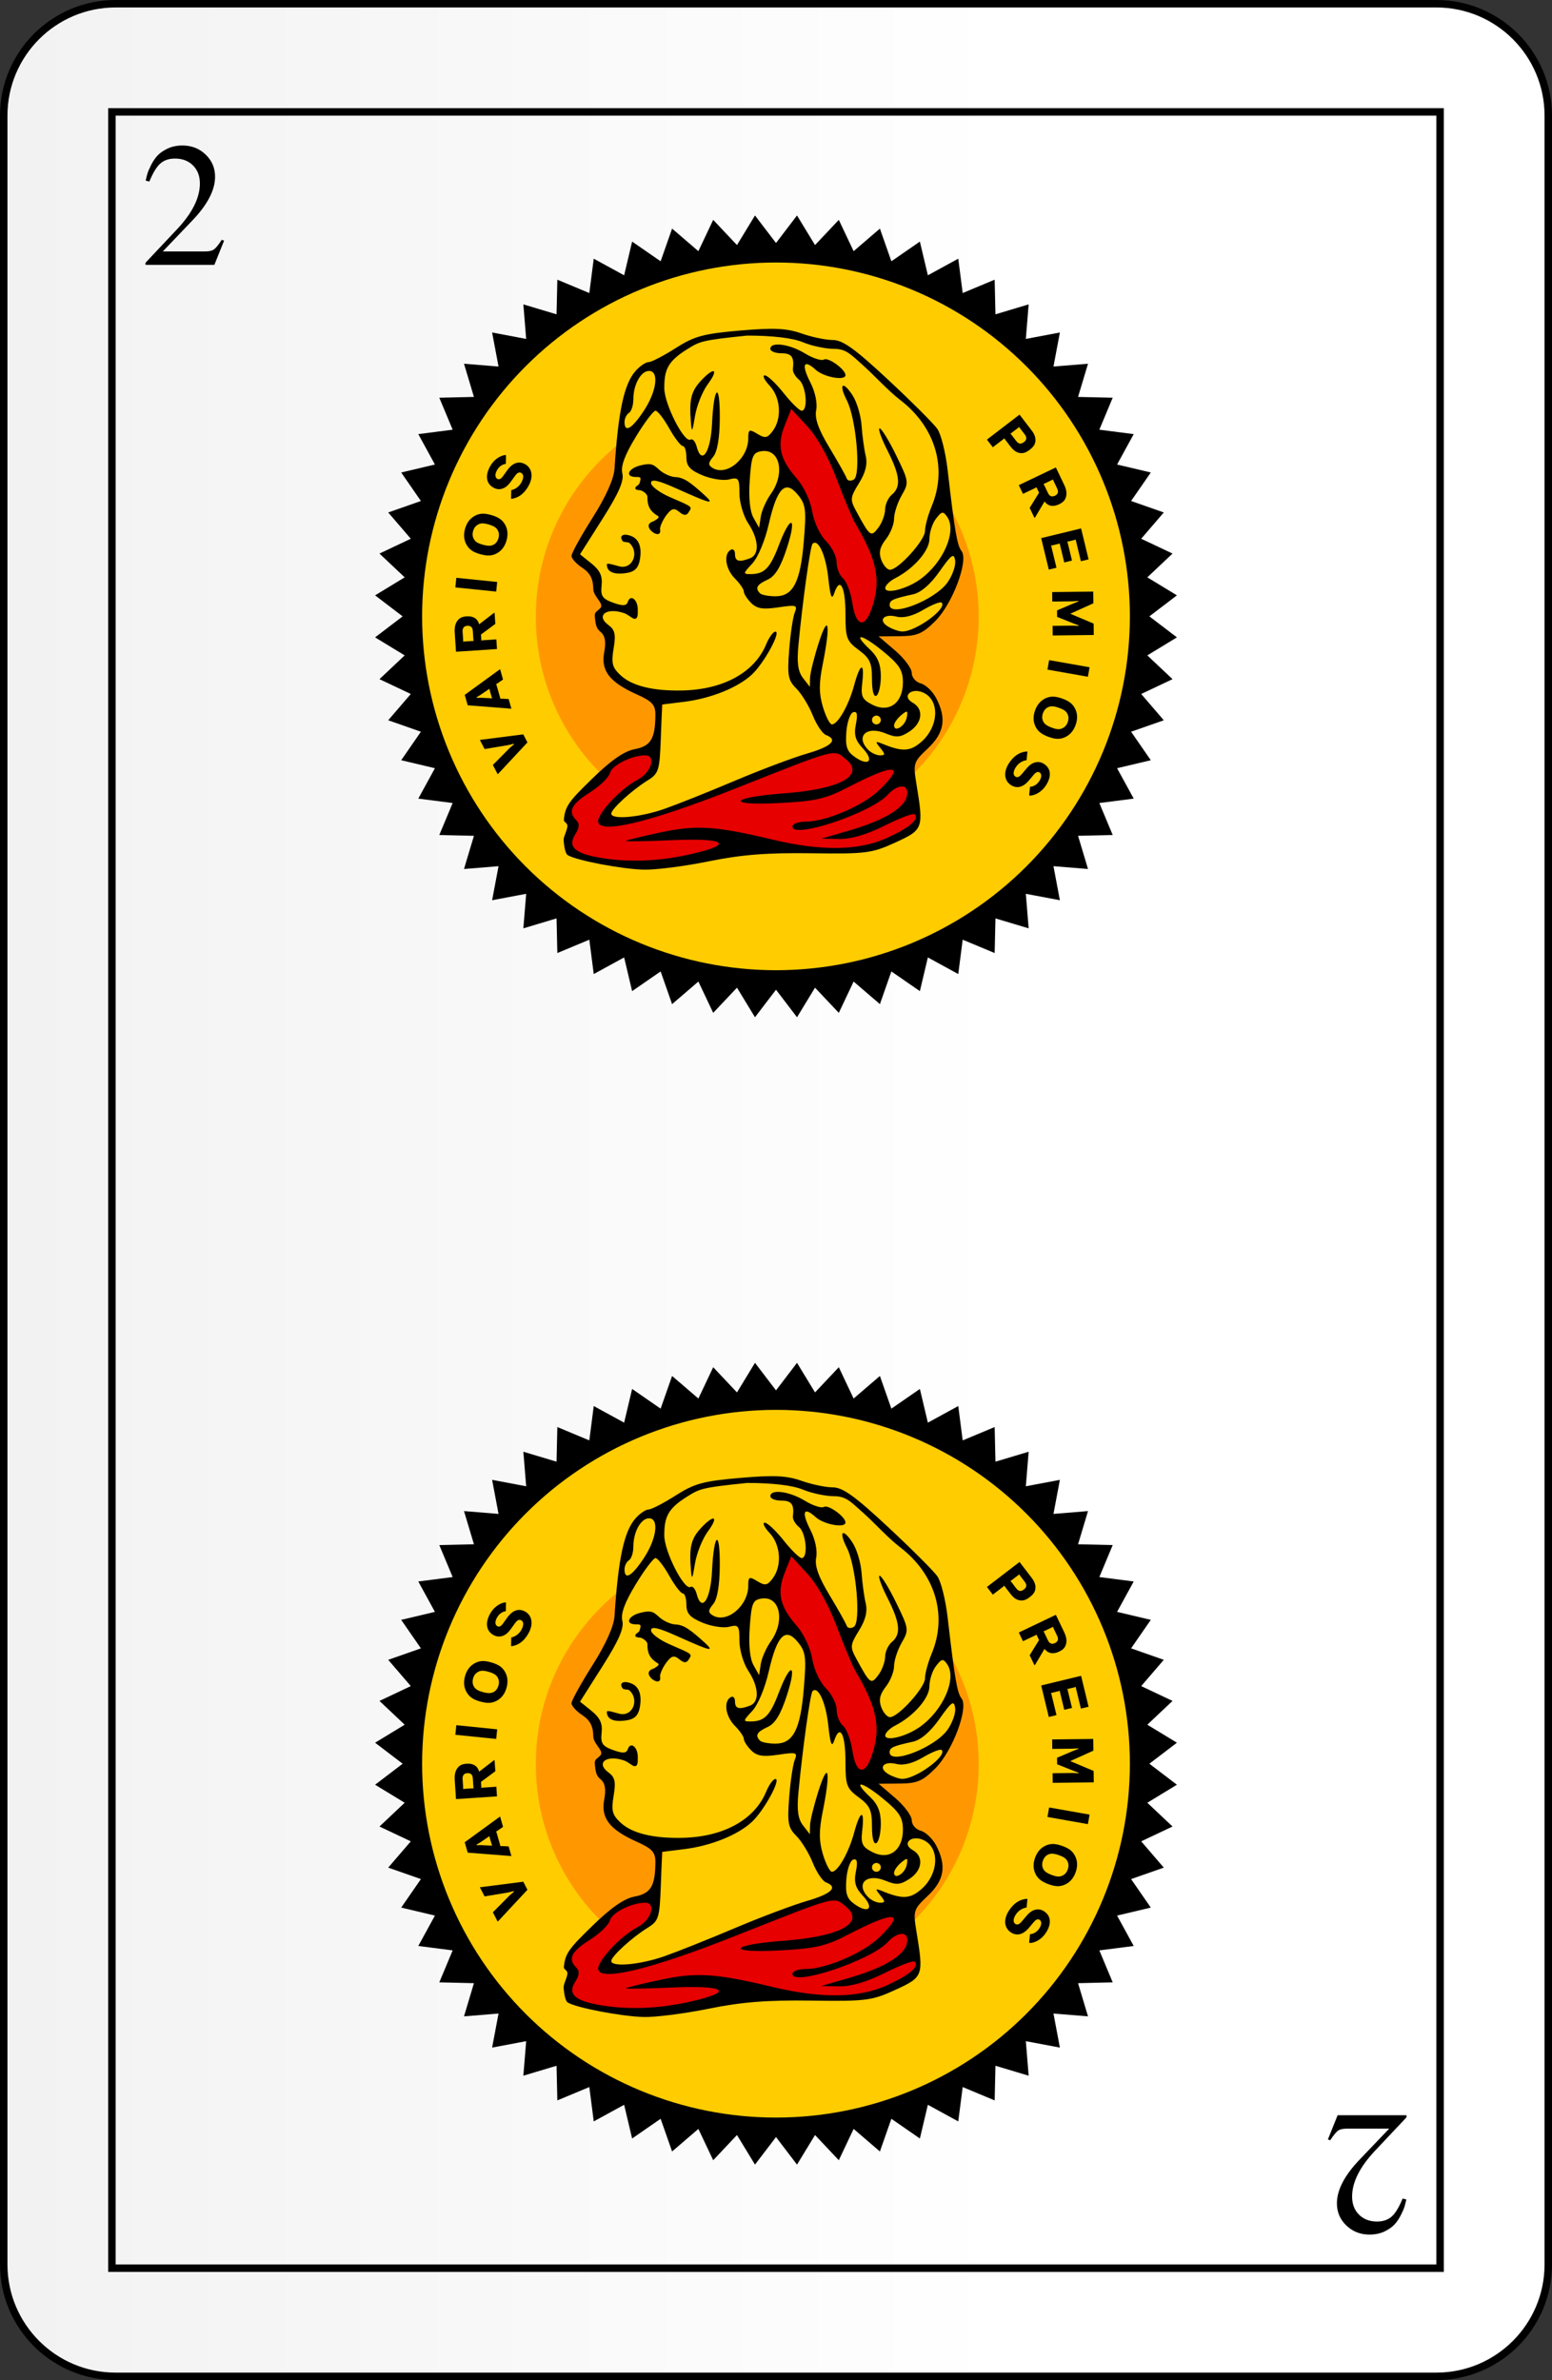 <svg width="208" height="319" viewBox="0 0 208 319" fill="none" xmlns="http://www.w3.org/2000/svg">
<rect x="0" y="0" width="208" height="319" fill="#333333" stroke="none"/>
<path d="M192.5 0.5H15.5C7.216 0.5 0.5 7.216 0.5 15.5V303.5C0.5 311.784 7.216 318.5 15.5 318.5H192.5C200.784 318.5 207.5 311.784 207.5 303.5V15.5C207.5 7.216 200.784 0.5 192.5 0.5Z" fill="url(#paint0_linear_2689_14091)" stroke="black" stroke-linecap="square"/>
<path d="M15 15H193V304H15V15Z" stroke="black"/>
<path d="M19.523 24.21C19.602 23.848 19.681 23.532 19.76 23.264C19.838 22.995 20.005 22.609 20.257 22.104C20.526 21.583 20.817 21.157 21.133 20.826C21.464 20.479 21.914 20.171 22.482 19.903C23.066 19.635 23.721 19.5 24.446 19.5C25.677 19.5 26.711 19.903 27.547 20.707C28.399 21.512 28.825 22.506 28.825 23.69C28.825 25.473 27.815 27.421 25.795 29.536L21.819 33.701H27.476C28.012 33.701 28.407 33.614 28.659 33.441C28.927 33.251 29.282 32.818 29.724 32.139L30.032 32.257L28.73 35.5H19.5V35.216L23.713 30.743C25.764 28.565 26.789 26.514 26.789 24.589C26.789 23.595 26.482 22.79 25.866 22.175C25.251 21.56 24.446 21.252 23.452 21.252C22.632 21.252 21.969 21.481 21.464 21.938C20.975 22.38 20.494 23.177 20.02 24.329L19.523 24.21Z" fill="black"/>
<path d="M188.476 294.79C188.397 295.152 188.318 295.468 188.239 295.736C188.161 296.005 187.994 296.391 187.742 296.896C187.474 297.417 187.182 297.843 186.866 298.174C186.535 298.521 186.085 298.829 185.517 299.097C184.933 299.365 184.279 299.499 183.553 299.5C182.322 299.499 181.289 299.097 180.452 298.292C179.6 297.488 179.174 296.494 179.174 295.31C179.174 293.527 180.184 291.579 182.204 289.464L186.18 285.299H180.523C179.987 285.299 179.592 285.386 179.34 285.559C179.072 285.749 178.717 286.182 178.275 286.861L177.967 286.743L179.269 283.5H188.499V283.784L184.287 288.257C182.235 290.435 181.21 292.486 181.21 294.411C181.21 295.405 181.517 296.21 182.133 296.825C182.748 297.44 183.553 297.748 184.547 297.748C185.367 297.748 186.03 297.519 186.535 297.062C187.024 296.62 187.505 295.823 187.979 294.671L188.476 294.79Z" fill="black"/>
<path d="M104 132.249C131.414 132.249 153.638 110.025 153.638 82.611C153.638 55.196 131.414 32.973 104 32.973C76.586 32.973 54.362 55.196 54.362 82.611C54.362 110.025 76.586 132.249 104 132.249Z" fill="#FFCC00"/>
<path opacity="0.506" d="M101.486 112.342C117.876 112.342 131.163 99.055 131.163 82.666C131.163 66.276 117.876 52.989 101.486 52.989C85.097 52.989 71.81 66.276 71.81 82.666C71.81 99.055 85.097 112.342 101.486 112.342Z" fill="#FF6600"/>
<path d="M101.184 28.879L98.77 32.846L95.584 29.468L93.597 33.665L90.075 30.639L88.537 35.021L84.718 32.379L83.647 36.898L79.573 34.67L78.981 39.276L74.696 37.486L74.588 42.128L70.14 40.796L70.518 45.425L65.954 44.564L66.814 49.128L62.185 48.75L63.518 53.199L58.875 53.306L60.666 57.592L56.06 58.184L58.288 62.259L53.769 63.328L56.41 67.148L52.028 68.685L55.055 72.207L50.857 74.194L54.236 77.381L50.269 79.794L53.962 82.611L50.269 85.426L54.236 87.841L50.857 91.028L55.055 93.014L52.028 96.537L56.41 98.073L53.769 101.892L58.288 102.963L56.06 107.038L60.666 107.63L58.875 111.915L63.518 112.023L62.185 116.472L66.814 116.094L65.954 120.657L70.518 119.797L70.14 124.425L74.588 123.092L74.696 127.735L78.981 125.946L79.573 130.552L83.647 128.324L84.718 132.842L88.537 130.2L90.075 134.583L93.597 131.556L95.584 135.753L98.77 132.376L101.184 136.342L104.001 132.65L106.816 136.342L109.231 132.376L112.417 135.753L114.403 131.556L117.925 134.583L119.463 130.2L123.282 132.842L124.353 128.324L128.427 130.552L129.02 125.946L133.304 127.735L133.412 123.092L137.861 124.425L137.483 119.797L142.046 120.657L141.187 116.094L145.815 116.472L144.482 112.023L149.125 111.915L147.335 107.63L151.941 107.038L149.712 102.963L154.231 101.892L151.59 98.073L155.972 96.537L152.945 93.014L157.143 91.028L153.765 87.841L157.731 85.426L154.039 82.611L157.731 79.794L153.765 77.381L157.143 74.194L152.945 72.207L155.972 68.685L151.59 67.148L154.231 63.328L149.712 62.259L151.941 58.184L147.335 57.592L149.125 53.306L144.482 53.199L145.815 48.75L141.187 49.128L142.046 44.564L137.483 45.425L137.861 40.796L133.412 42.128L133.304 37.486L129.02 39.276L128.427 34.67L124.353 36.898L123.282 32.379L119.463 35.021L117.925 30.639L114.403 33.665L112.417 29.468L109.231 32.846L106.816 28.879L104.001 32.572L101.184 28.879ZM104.001 35.184C110.229 35.184 116.396 36.411 122.15 38.794C127.904 41.178 133.132 44.671 137.536 49.075C141.94 53.479 145.433 58.707 147.817 64.462C150.2 70.216 151.427 76.383 151.427 82.611C151.426 95.189 146.43 107.252 137.536 116.146C128.642 125.04 116.579 130.037 104.001 130.037C97.772 130.037 91.605 128.81 85.851 126.427C80.097 124.044 74.869 120.55 70.465 116.146C66.061 111.743 62.567 106.514 60.184 100.76C57.8 95.006 56.574 88.839 56.573 82.611C56.573 76.383 57.8 70.215 60.183 64.461C62.567 58.707 66.06 53.479 70.464 49.075C74.868 44.671 80.097 41.177 85.851 38.794C91.605 36.41 97.772 35.184 104.001 35.184Z" fill="black"/>
<path d="M81.347 110.335L82.544 107.673L87.868 103.281L88.932 93.833L84.94 91.837L81.613 89.441L82.012 84.384L80.681 83.054L81.118 81.013L80.481 79.786L80.016 76.932L77.354 74.27L82.345 65.621L83.343 61.761L84.008 58.168L84.141 54.043L86.004 49.917L90.662 47.788L95.586 44.86H105.567L110.89 46.191L113.418 46.457L119.806 51.913L124.464 56.438L126.726 60.83L128.057 72.674L128.456 76.533L126.194 82.122L124.065 83.852L120.472 85.183L116.878 85.05L121.669 89.574L122.867 92.103L124.73 93.101L126.194 95.696L123.932 99.289L120.738 102.217L115.947 103.415L112.753 100.753L107.297 101.951L94.388 107.54L86.537 110.068L81.347 110.335Z" fill="#FFCC00"/>
<path d="M87.763 100.498L83.77 101.296L80.177 104.756L76.318 108.083L76.052 113.539L78.846 115.269L85.899 115.669L94.683 115.003L102.401 113.406L111.983 114.142L117.971 113.429L123.059 110.079L122.097 102.76L115.443 103.426L112.116 100.365L106.926 102.361L97.211 105.821L87.496 109.148L81.907 110.479L80.976 109.68L83.504 106.886L87.496 103.692L87.763 100.498Z" fill="#E60000"/>
<path d="M103.865 59.909L105.54 54.155L108.256 56.183L111.317 60.974L114.112 67.362L117.04 74.149L118.104 79.206L116.773 84.928L114.112 84.129L113.736 80.004L111.983 76.677L110.785 73.35L108.789 71.753L107.458 65.499L105.329 64.301L103.865 59.909Z" fill="#E60000"/>
<path d="M64.947 100.396L68.123 99.862L68.849 99.687L68.885 99.756L68.321 100.243L66.054 102.527L66.705 103.779L70.688 99.505L70.127 98.426L64.311 99.171L64.947 100.396Z" fill="black"/>
<path d="M66.62 91.627L67.418 91.074L67.021 89.687L62.283 93.136L62.682 94.53L68.538 94.987L68.167 93.69L67.197 93.643L67.058 93.667L67.034 93.528L66.543 91.811L66.489 91.68L66.62 91.627ZM65.962 93.607L65.81 93.586L64.519 93.525L63.887 93.528L63.866 93.453L64.405 93.128L65.471 92.401L65.591 92.31L65.614 92.45L65.908 93.477L65.962 93.607Z" fill="black"/>
<path d="M62.526 82.609C61.904 82.651 61.612 82.842 61.379 83.108C61.06 83.473 60.891 83.984 60.943 84.778L61.115 87.353L66.607 86.987L66.521 85.696L64.631 85.822L64.5 85.854L64.506 85.713L64.462 85.044L66.383 83.619L66.284 82.133C66.222 82.137 66.184 82.163 66.125 82.206L64.215 83.677C63.979 82.833 63.343 82.555 62.526 82.609ZM62.618 83.877C63.085 83.846 63.334 84.064 63.367 84.57L63.448 85.783L63.473 85.922L63.339 85.908L62.203 85.983L62.073 86.015L62.079 85.874L61.998 84.661C61.965 84.155 62.206 83.904 62.618 83.877Z" fill="black"/>
<path d="M61.025 78.732L66.501 79.29L66.632 78.002L61.156 77.444L61.025 78.732Z" fill="black"/>
<path d="M62.325 70.867C62.075 71.752 62.21 72.479 62.534 73.024C62.88 73.608 63.324 73.984 64.33 74.268C65.388 74.567 66.018 74.486 66.626 74.139C67.175 73.832 67.643 73.292 67.883 72.444C68.128 71.573 68.002 70.873 67.7 70.335C67.363 69.721 66.868 69.322 65.81 69.023C64.805 68.739 64.231 68.82 63.631 69.137C63.068 69.44 62.574 69.981 62.325 70.867ZM66.802 72.139C66.683 72.559 66.452 72.834 66.183 72.985C65.834 73.186 65.43 73.21 64.688 73C63.952 72.793 63.716 72.596 63.51 72.263C63.344 71.989 63.28 71.615 63.405 71.172C63.532 70.722 63.786 70.453 64.063 70.304C64.415 70.12 64.719 70.076 65.454 70.284C66.197 70.493 66.529 70.725 66.718 71.086C66.869 71.356 66.925 71.704 66.802 72.139Z" fill="black"/>
<path d="M66.585 63.066C66.864 62.543 67.282 62.289 67.598 62.21L67.791 62.163L67.817 61.019C67.755 60.986 67.692 60.988 67.633 61.001L67.566 61.009C67.002 61.124 66.177 61.577 65.653 62.56C65.033 63.723 65.12 64.821 66.172 65.382C66.572 65.595 66.969 65.612 67.335 65.489C67.743 65.353 68.099 65.066 68.454 64.566L69.025 63.775C69.228 63.494 69.508 63.201 69.845 63.381C70.168 63.553 70.234 63.995 69.9 64.621C69.574 65.233 69.067 65.537 68.659 65.656L68.519 65.687L68.493 66.83C68.555 66.863 68.593 66.857 68.67 66.846L68.895 66.788C69.506 66.637 70.267 66.186 70.858 65.078C71.613 63.66 71.141 62.623 70.357 62.205C69.951 61.989 69.551 61.943 69.171 62.059C68.76 62.184 68.361 62.502 67.985 63.026L67.434 63.793C67.156 64.183 66.922 64.323 66.654 64.18C66.385 64.037 66.281 63.637 66.585 63.066Z" fill="black"/>
<path d="M136.67 60.714C137.045 60.78 137.449 60.706 137.957 60.316L138.019 60.269C138.569 59.847 138.705 59.537 138.759 59.171C138.823 58.729 138.687 58.244 138.25 57.675L136.637 55.571L132.269 58.92L133.056 59.947L134.504 58.837L134.595 58.738L134.668 58.859L135.422 59.843C135.859 60.412 136.245 60.647 136.67 60.714ZM137.23 59.253C136.821 59.566 136.511 59.519 136.198 59.111L135.51 58.214L135.412 58.112L135.531 58.05L136.49 57.315L136.581 57.215L136.654 57.336L137.342 58.233C137.655 58.642 137.595 58.973 137.23 59.253Z" fill="black"/>
<path d="M141.953 67.58C142.516 67.311 142.717 67.025 142.834 66.692C142.996 66.235 142.964 65.697 142.621 64.98L141.508 62.651L136.541 65.024L137.099 66.192L138.809 65.375L138.918 65.297L138.965 65.43L139.254 66.035L137.997 68.07L138.639 69.414C138.695 69.387 138.72 69.349 138.76 69.287L139.99 67.213C140.521 67.91 141.215 67.933 141.953 67.58ZM141.399 66.436C140.976 66.638 140.665 66.528 140.446 66.071L139.922 64.973L139.847 64.853L139.977 64.817L141.004 64.326L141.113 64.248L141.16 64.382L141.684 65.479C141.903 65.936 141.771 66.258 141.399 66.436Z" fill="black"/>
<path d="M141.592 76.094L140.901 73.245L140.853 73.112L140.988 73.103L141.904 72.881L142.028 72.827L142.046 72.967L142.631 75.385L143.67 75.133L143.084 72.716L143.036 72.583L143.17 72.575L144.049 72.362L144.172 72.308L144.19 72.448L144.862 75.221L145.893 74.971L144.888 70.826L139.539 72.123L140.561 76.344L141.592 76.094Z" fill="black"/>
<path d="M143.725 83.854L141.067 83.885L141.082 85.172L146.586 85.107L146.568 83.579L143.489 82.282L143.488 82.235L146.536 80.858L146.518 79.291L141.013 79.356L141.028 80.626L143.687 80.595L144.536 80.546L144.537 80.608L143.66 80.962L141.666 81.812L141.677 82.685L143.69 83.488L144.575 83.828L144.576 83.891L143.725 83.854Z" fill="black"/>
<path d="M146.026 89.432L140.605 88.475L140.38 89.749L145.8 90.706L146.026 89.432Z" fill="black"/>
<path d="M144.151 97.185C144.465 96.32 144.384 95.585 144.102 95.018C143.8 94.41 143.385 94.002 142.403 93.644C141.37 93.268 140.735 93.302 140.103 93.603C139.533 93.869 139.026 94.373 138.724 95.201C138.415 96.05 138.489 96.758 138.75 97.317C139.041 97.954 139.505 98.389 140.538 98.765C141.52 99.123 142.098 99.084 142.72 98.813C143.304 98.552 143.836 98.049 144.151 97.185ZM139.779 95.585C139.929 95.174 140.18 94.917 140.46 94.787C140.822 94.612 141.227 94.618 141.952 94.882C142.67 95.144 142.891 95.357 143.071 95.705C143.216 95.99 143.253 96.368 143.096 96.8C142.935 97.24 142.662 97.489 142.375 97.617C142.011 97.775 141.704 97.796 140.986 97.534C140.261 97.27 139.947 97.015 139.785 96.641C139.654 96.361 139.625 96.01 139.779 95.585Z" fill="black"/>
<path d="M139.312 104.652C138.995 105.153 138.559 105.374 138.237 105.429L138.041 105.461L137.928 106.599C137.987 106.637 138.05 106.64 138.111 106.632L138.178 106.628C138.749 106.557 139.606 106.168 140.203 105.227C140.91 104.115 140.907 103.014 139.9 102.374C139.518 102.132 139.123 102.085 138.749 102.179C138.332 102.284 137.955 102.543 137.563 103.015L136.933 103.76C136.709 104.025 136.408 104.295 136.086 104.09C135.776 103.894 135.745 103.449 136.125 102.85C136.497 102.264 137.025 101.999 137.441 101.912L137.583 101.892L137.696 100.754C137.637 100.716 137.598 100.719 137.52 100.725L137.292 100.765C136.671 100.87 135.878 101.261 135.205 102.321C134.344 103.677 134.736 104.748 135.486 105.224C135.874 105.471 136.27 105.546 136.657 105.46C137.077 105.366 137.499 105.08 137.914 104.586L138.521 103.863C138.828 103.495 139.072 103.373 139.329 103.536C139.585 103.699 139.659 104.106 139.312 104.652Z" fill="black"/>
<path d="M94.985 115.444C99.368 114.551 102.804 114.28 108.722 114.361C116.096 114.461 116.836 114.366 119.996 112.92C123.741 111.205 123.799 111.046 122.827 105.123C122.364 102.306 122.42 102.129 124.343 100.316C126.558 98.227 126.881 96.306 125.474 93.585C124.998 92.666 124.066 91.771 123.401 91.598C122.736 91.424 122.193 90.791 122.193 90.19C122.193 89.589 121.194 88.242 119.972 87.196L117.751 85.293L120.545 85.271C122.919 85.252 123.641 84.945 125.359 83.228C127.668 80.918 129.846 75.095 128.863 73.856C128.277 73.118 127.951 71.213 126.998 62.968C126.73 60.648 126.111 58.179 125.623 57.483C125.135 56.786 122.166 53.821 119.025 50.894C114.577 46.748 112.937 45.571 111.61 45.571C110.672 45.571 108.783 45.175 107.411 44.691C105.438 43.995 103.72 43.914 99.194 44.303C94.252 44.728 93.071 45.05 90.542 46.663C88.931 47.691 87.307 48.532 86.933 48.532C86.558 48.532 85.787 49.046 85.219 49.673C83.648 51.409 82.863 55.017 82.358 62.82C82.269 64.193 81.203 66.573 79.406 69.411C77.859 71.855 76.593 74.146 76.593 74.504C76.593 74.862 77.247 75.582 78.046 76.106C79.073 76.779 79.504 77.607 79.515 78.933C79.523 79.835 80.568 80.579 80.587 81.198C80.594 81.448 80.289 81.677 80.034 81.888C79.608 82.204 79.714 82.532 79.754 82.984C79.859 83.961 80.029 84.313 80.482 84.689C81.096 85.199 81.242 86.008 80.976 87.427C80.512 89.901 81.698 91.437 85.328 93.061C87.396 93.986 87.844 94.473 87.837 95.788C87.821 99 87.218 100.007 85.068 100.41C83.645 100.677 81.874 101.91 79.306 104.422C76.341 107.323 75.74 107.997 75.571 109.855C75.537 110.222 76.058 110.241 76.044 110.728C76.027 111.26 75.501 112.166 75.536 112.624C75.616 113.67 75.817 114.449 76.08 114.612C77.232 115.324 83.276 116.478 86.272 116.559C87.849 116.601 91.77 116.1 94.985 115.444ZM79.968 114.879C76.918 114.289 76.101 113.415 77.101 111.813C77.656 110.924 77.694 110.393 77.234 109.933C76.078 108.777 76.557 107.79 79.031 106.229C80.371 105.382 81.597 104.197 81.755 103.594C82.024 102.564 84.669 101.238 86.453 101.238C88.002 101.238 87.281 103.562 85.436 104.517C83.289 105.627 80.189 108.885 80.164 110.058C80.126 111.885 86.986 110.263 98.388 105.75C112.405 100.202 111.685 100.396 113.322 101.721C116.01 103.898 112.687 105.757 105.083 106.331C97.658 106.891 97.185 108.014 104.536 107.629C109.311 107.38 110.674 107.064 113.655 105.517C119.927 102.261 121.449 102.392 117.852 105.878C115.671 107.993 110.715 110.121 107.974 110.121C107 110.121 106.203 110.422 106.203 110.789C106.203 112.496 116.779 108.951 118.996 106.501C120.192 105.18 121.601 105.033 121.601 106.23C121.601 108.092 118.862 109.855 113.606 111.377L110.053 112.406L112.475 112.448C114.066 112.476 116.161 111.859 118.58 110.65C120.606 109.638 122.407 108.954 122.583 109.13C123.229 109.775 121.976 110.869 119.011 112.249C115.189 114.029 110.156 114.117 103.498 112.521C95.917 110.703 93.316 110.54 88.471 111.578C86.046 112.097 83.98 112.604 83.88 112.705C83.779 112.806 86.459 112.765 89.836 112.615C97.331 112.282 98.542 113.136 92.506 114.5C88.115 115.491 83.803 115.622 79.968 114.879ZM81.923 109.048C81.923 108.434 84.698 105.898 86.784 104.606C88.274 103.683 88.4 103.287 88.561 99.02L88.734 94.428L91.695 94.061C95.282 93.615 98.888 92.162 100.775 90.402C102.389 88.897 104.709 84.657 103.919 84.657C103.626 84.657 103.068 85.425 102.679 86.364C101.123 90.12 96.983 92.409 91.503 92.543C87.564 92.639 84.707 91.942 83.17 90.509C82.053 89.47 81.904 88.894 82.236 86.924C82.556 85.03 82.421 84.421 81.538 83.768C79.8 82.486 81.3 81.363 83.655 82.183C84.195 82.372 84.711 82.89 84.981 82.928C85.518 83.004 85.476 82.36 85.476 81.7C85.476 80.365 84.498 79.598 84.145 80.656C83.957 81.219 83.478 81.249 82.17 80.779C80.731 80.263 80.474 79.876 80.628 78.463C80.765 77.211 80.41 76.442 79.274 75.53L77.735 74.293L80.739 69.555C82.925 66.108 83.651 64.445 83.405 63.449C83.171 62.501 83.724 60.997 85.203 58.563C86.377 56.629 87.569 55.047 87.85 55.047C88.132 55.047 88.961 56.112 89.693 57.415C90.425 58.718 91.242 59.784 91.507 59.784C91.773 59.784 91.991 60.464 91.991 61.295C91.991 62.473 92.466 63.004 94.147 63.707C95.334 64.202 96.933 64.45 97.701 64.257C98.982 63.936 99.097 64.09 99.101 66.139C99.103 67.369 99.633 69.168 100.281 70.148C101.699 72.289 101.808 74.331 100.529 74.822C99.036 75.395 98.505 75.247 98.505 74.258C98.505 73.75 98.238 73.5 97.913 73.701C96.936 74.304 97.241 76.287 98.505 77.55C99.156 78.202 99.689 78.982 99.689 79.284C99.689 79.587 100.132 80.277 100.673 80.818C101.438 81.583 102.246 81.713 104.308 81.404C106.721 81.042 106.92 81.104 106.516 82.091C106.272 82.688 105.935 84.942 105.767 87.099C105.499 90.551 105.615 91.175 106.729 92.289C107.426 92.986 108.413 94.597 108.922 95.871C109.432 97.144 110.228 98.331 110.691 98.509C112.372 99.154 111.463 100.041 108.129 101.011C106.256 101.555 101.926 103.186 98.505 104.635C95.085 106.084 90.846 107.778 89.085 108.4C85.805 109.557 81.923 109.908 81.923 109.048ZM85.83 74.436C85.964 72.821 85.288 72.111 84.599 71.846C83.437 71.401 82.939 71.861 83.461 72.537C83.581 72.693 84.055 72.627 84.317 72.747C85.715 73.955 84.849 76.3 83.072 75.928C82.261 75.725 81.331 75.386 81.331 75.664C81.331 76.597 82.165 77.013 83.678 76.837C84.949 76.689 85.674 76.319 85.83 74.436ZM88.456 70.888C88.467 70.481 88.858 69.642 89.326 69.023C90.005 68.126 90.35 68.043 91.031 68.608C91.652 69.123 91.997 69.136 92.293 68.656C92.777 67.874 92.924 67.993 89.77 66.621C88.386 66.019 87.253 65.17 87.253 64.735C87.253 64.161 88.186 64.363 90.658 65.472C95.701 67.734 96.042 67.768 93.767 65.776C93.083 65.177 92.382 64.593 91.721 64.258C91.281 64.035 90.807 63.949 90.557 63.946C89.931 63.937 88.942 63.498 88.36 62.971C87.965 62.614 87.655 62.301 87.158 62.224C86.777 62.164 86.227 62.282 85.796 62.39C84.152 62.803 83.73 63.929 85.22 63.929C85.879 63.929 85.973 63.941 85.706 64.781C85.657 64.934 85.404 65.098 85.224 65.231C84.945 65.665 85.454 65.671 85.828 65.713C86.255 65.834 86.768 66.249 86.766 66.574C86.761 67.628 86.959 68.427 88.14 69.138C88.473 69.338 88.097 69.565 87.606 69.86C85.581 70.424 88.828 72.72 88.456 70.888ZM114.56 101.454C113.504 100.715 113.282 100.063 113.427 98.12C113.525 96.791 113.937 95.596 114.341 95.463C114.87 95.289 114.972 95.739 114.706 97.071C114.421 98.497 114.636 99.24 115.644 100.313C117.196 101.965 116.434 102.767 114.56 101.454ZM116.389 100.528C114.589 98.727 116.115 97.232 118.672 98.291C120.124 98.892 120.653 98.851 121.893 98.038C123.616 96.909 123.834 95.04 122.341 94.198C120.715 93.28 122.245 92.024 123.906 92.913C125.955 94.01 125.769 97.37 123.548 99.365C122.034 100.725 120.979 100.798 118.344 99.723C117.289 99.293 117.249 99.35 117.972 100.239C118.663 101.089 118.659 101.238 117.942 101.238C117.479 101.238 116.78 100.919 116.389 100.528ZM119.824 97.215C119.824 96.902 120.255 96.288 120.781 95.852C121.608 95.165 121.708 95.208 121.521 96.174C121.298 97.325 119.824 98.229 119.824 97.215ZM110.286 94.748C109.751 92.963 109.746 91.596 110.262 89.023C111.34 83.659 111.047 82.058 109.734 86.137C109.104 88.091 108.577 90.223 108.562 90.875L108.535 92.059L107.619 90.875C106.943 90.001 106.783 88.835 107.009 86.433C107.547 80.718 108.595 73.184 108.895 72.885C109.638 72.142 110.67 74.364 111.002 77.427C111.283 80.013 111.474 80.496 111.815 79.481C112.57 77.233 113.31 78.63 113.31 82.305C113.31 85.508 113.461 85.917 115.087 87.119C116.589 88.23 116.863 88.832 116.863 91.021C116.863 92.596 117.095 93.466 117.455 93.244C117.781 93.042 118.048 91.874 118.048 90.647C118.048 89.034 117.638 88.032 116.569 87.028C114.125 84.731 115.451 84.919 118.329 87.278C120.544 89.093 121.009 89.82 121.009 91.473C121.009 94.247 119.13 95.6 116.889 94.441C115.538 93.743 115.349 93.326 115.561 91.511C115.896 88.642 115.282 88.837 114.469 91.858C113.75 94.527 112.29 97.093 111.489 97.093C111.214 97.093 110.673 96.038 110.286 94.748ZM116.863 96.501C116.863 96.175 117.13 95.909 117.455 95.909C117.781 95.909 118.048 96.175 118.048 96.501C118.048 96.826 117.781 97.093 117.455 97.093C117.13 97.093 116.863 96.826 116.863 96.501ZM119.071 84.01C117.627 83.169 118.391 82.203 120.15 82.644C121.085 82.879 122.339 82.561 123.741 81.734C124.926 81.035 126.033 80.601 126.201 80.769C126.991 81.559 122.706 84.681 120.89 84.639C120.467 84.629 119.648 84.346 119.071 84.01ZM114.236 80.856C114.021 79.417 113.457 77.918 112.985 77.526C112.512 77.134 112.126 76.167 112.126 75.378C112.126 74.589 111.485 73.303 110.702 72.52C109.888 71.706 109.096 70.005 108.852 68.549C108.601 67.057 107.723 65.201 106.73 64.067C104.512 61.533 104.105 59.682 105.173 57.002L106.048 54.81L108.204 57.149C109.527 58.584 111.049 61.318 112.144 64.226C113.125 66.831 114.242 69.496 114.626 70.148C117.596 75.18 118.108 77.871 116.805 81.607C115.871 84.287 114.7 83.944 114.236 80.856ZM119.232 81.085C119.232 80.444 119.659 80.249 122.366 79.655C123.427 79.422 124.698 78.324 125.919 76.586C127.524 74.3 127.848 74.073 128.008 75.122C128.112 75.805 127.649 77.133 126.979 78.074C125.291 80.445 119.232 82.799 119.232 81.085ZM101.861 79.524C101.165 78.829 101.432 78.348 102.88 77.688C103.889 77.228 104.63 76.007 105.467 73.424C106.848 69.16 105.971 68.887 104.378 73.085C103.212 76.156 102.456 76.934 100.622 76.949C99.552 76.957 99.564 76.872 100.815 75.54C101.58 74.725 102.522 72.475 103.03 70.25C104.14 65.382 105.259 64.255 106.934 66.317C107.988 67.615 108.077 68.31 107.729 72.512C107.271 78.037 106.303 79.919 103.92 79.919C103.004 79.919 102.078 79.741 101.861 79.524ZM118.64 78.82C118.64 78.47 119.239 77.876 119.972 77.499C122.478 76.21 124.562 73.814 124.562 72.223C124.562 71.369 124.956 70.153 125.439 69.521C126.2 68.523 126.398 68.488 126.935 69.259C128.264 71.164 126.455 75.379 123.341 77.635C121.513 78.959 118.64 79.683 118.64 78.82ZM118.106 75.033C117.747 74.068 117.916 73.311 118.717 72.288C119.326 71.512 119.824 70.267 119.824 69.524C119.824 68.78 120.282 67.373 120.841 66.399C121.835 64.667 121.818 64.544 120.101 61.022C119.134 59.04 118.139 57.417 117.89 57.417C117.64 57.416 118.106 58.739 118.926 60.357C120.635 63.729 120.789 65.252 119.528 66.298C119.039 66.704 118.631 67.603 118.621 68.296C118.611 68.989 118.2 70.087 117.709 70.737C116.729 72.034 116.605 71.94 114.738 68.49C113.909 66.956 113.937 66.678 115.12 64.763C116.011 63.322 116.284 62.208 116.02 61.091C115.811 60.209 115.563 58.38 115.467 57.026C115.372 55.671 114.826 53.849 114.255 52.977C112.923 50.944 112.36 51.449 113.493 53.659C114.741 56.093 115.412 63.658 114.435 64.263C114.011 64.524 113.584 64.455 113.467 64.104C113.352 63.76 112.317 61.914 111.166 60.004C109.671 57.521 109.164 56.086 109.387 54.969C109.57 54.055 109.252 52.53 108.619 51.289C107.368 48.835 107.68 48.077 109.326 49.567C110.422 50.559 113.31 51.076 113.31 50.28C113.31 49.51 110.996 47.836 110.422 48.191C110.095 48.393 108.946 48.02 107.868 47.363C105.793 46.098 103.242 45.763 103.242 46.756C103.242 47.081 103.909 47.348 104.723 47.348C106.101 47.348 106.46 47.846 106.266 49.49C106.223 49.853 106.591 50.486 107.084 50.895C108.048 51.695 108.334 55.047 107.438 55.047C107.139 55.047 106.051 53.98 105.019 52.678C103.987 51.375 102.852 50.309 102.497 50.309C102.142 50.309 102.431 50.926 103.139 51.679C104.623 53.259 104.824 56.06 103.575 57.746C102.847 58.727 102.544 58.787 101.502 58.151C100.408 57.483 100.281 57.546 100.281 58.759C100.281 61.468 97.373 63.876 95.499 62.718C94.879 62.334 94.894 62.047 95.582 61.219C96.129 60.559 96.444 58.748 96.466 56.136C96.508 51.085 95.671 51.601 95.427 56.776C95.246 60.624 94.038 62.426 93.365 59.853C93.186 59.171 92.819 58.75 92.549 58.917C91.714 59.433 89.03 54.17 89.03 52.017C89.03 49.56 89.475 48.425 92.142 46.777C93.775 45.767 94.012 45.6 100.131 44.979C103.534 44.979 106.237 45.301 107.593 45.867C108.762 46.356 110.639 46.756 111.764 46.756C113.416 46.756 114.01 47.491 115.826 49.111C117.099 50.246 119.089 52.418 120.613 53.582C125.361 57.208 127.003 62.735 124.858 67.87C124.369 69.04 123.97 70.523 123.97 71.168C123.97 72.414 120.398 76.366 119.272 76.366C118.903 76.366 118.379 75.766 118.106 75.033ZM94.862 51.488C96.392 49.419 95.724 49.106 93.923 51.049C92.629 52.446 92.353 53.581 92.589 56.527C92.712 58.059 92.788 57.956 93.142 55.782C93.367 54.394 94.141 52.462 94.862 51.488ZM100.979 69.391C100.497 68.531 100.316 66.705 100.48 64.357C100.71 61.083 100.887 60.65 102.072 60.472C104.535 60.103 105.256 63.47 103.302 66.215C102.683 67.084 102.078 68.457 101.957 69.267L101.736 70.74L100.979 69.391ZM83.7 56.562C83.7 56.093 83.966 55.544 84.292 55.343C84.618 55.141 84.884 54.309 84.884 53.492C84.884 51.537 85.894 49.717 86.978 49.717C88.363 49.717 88.008 52.456 86.286 55.059C84.68 57.487 83.7 58.056 83.7 56.562Z" fill="black"/>
<path d="M104 286.027C131.414 286.027 153.638 263.804 153.638 236.389C153.638 208.975 131.414 186.751 104 186.751C76.586 186.751 54.362 208.975 54.362 236.389C54.362 263.804 76.586 286.027 104 286.027Z" fill="#FFCC00"/>
<path opacity="0.506" d="M101.486 266.121C117.876 266.121 131.163 252.835 131.163 236.445C131.163 220.055 117.876 206.769 101.486 206.769C85.097 206.769 71.81 220.055 71.81 236.445C71.81 252.835 85.097 266.121 101.486 266.121Z" fill="#FF6600"/>
<path d="M101.184 182.658L98.77 186.626L95.584 183.247L93.597 187.444L90.075 184.419L88.537 188.8L84.718 186.158L83.647 190.677L79.573 188.45L78.981 193.055L74.696 191.265L74.588 195.908L70.14 194.575L70.518 199.204L65.954 198.343L66.814 202.908L62.185 202.529L63.518 206.978L58.875 207.085L60.666 211.371L56.06 211.963L58.288 216.038L53.769 217.108L56.41 220.927L52.028 222.464L55.055 225.986L50.857 227.973L54.236 231.16L50.269 233.574L53.962 236.39L50.269 239.206L54.236 241.621L50.857 244.807L55.055 246.793L52.028 250.316L56.41 251.852L53.769 255.672L58.288 256.743L56.06 260.817L60.666 261.41L58.875 265.694L63.518 265.803L62.185 270.251L66.814 269.873L65.954 274.436L70.518 273.576L70.14 278.204L74.588 276.872L74.696 281.515L78.981 279.725L79.573 284.331L83.647 282.103L84.718 286.621L88.537 283.979L90.075 288.362L93.597 285.335L95.584 289.532L98.77 286.155L101.184 290.121L104.001 286.429L106.816 290.121L109.231 286.155L112.417 289.532L114.403 285.335L117.925 288.362L119.463 283.979L123.282 286.621L124.353 282.103L128.427 284.331L129.02 279.725L133.304 281.515L133.412 276.872L137.861 278.204L137.483 273.576L142.046 274.436L141.187 269.873L145.815 270.251L144.482 265.803L149.125 265.694L147.335 261.41L151.941 260.817L149.712 256.743L154.231 255.672L151.59 251.852L155.972 250.316L152.945 246.793L157.143 244.807L153.765 241.621L157.731 239.206L154.039 236.39L157.731 233.574L153.765 231.16L157.143 227.973L152.945 225.986L155.972 222.464L151.59 220.927L154.231 217.108L149.712 216.038L151.941 211.963L147.335 211.371L149.125 207.085L144.482 206.978L145.815 202.529L141.187 202.908L142.046 198.343L137.483 199.204L137.861 194.575L133.412 195.908L133.304 191.265L129.02 193.055L128.427 188.45L124.353 190.677L123.282 186.158L119.463 188.8L117.925 184.419L114.403 187.444L112.417 183.247L109.231 186.626L106.816 182.658L104.001 186.351L101.184 182.658ZM104.001 188.963C110.229 188.963 116.396 190.19 122.15 192.573C127.904 194.957 133.132 198.45 137.536 202.854C141.94 207.258 145.433 212.487 147.817 218.241C150.2 223.995 151.427 230.162 151.427 236.39C151.426 248.968 146.43 261.031 137.536 269.925C128.642 278.819 116.579 283.816 104.001 283.816C97.772 283.816 91.605 282.59 85.851 280.206C80.097 277.823 74.869 274.33 70.465 269.926C66.061 265.522 62.567 260.294 60.184 254.54C57.8 248.786 56.574 242.618 56.573 236.39C56.573 230.162 57.8 223.995 60.183 218.241C62.567 212.486 66.06 207.258 70.464 202.854C74.868 198.45 80.097 194.956 85.851 192.573C91.605 190.19 97.772 188.963 104.001 188.963Z" fill="black"/>
<path d="M81.347 264.114L82.544 261.452L87.868 257.061L88.932 247.612L84.94 245.616L81.613 243.221L82.012 238.164L80.681 236.833L81.118 234.792L80.481 233.565L80.016 230.711L77.354 228.05L82.345 219.4L83.343 215.541L84.008 211.947L84.141 207.822L86.004 203.697L90.662 201.567L95.586 198.64H105.567L110.89 199.97L113.418 200.237L119.806 205.693L124.464 210.217L126.726 214.609L128.057 226.453L128.456 230.312L126.194 235.901L124.065 237.631L120.472 238.962L116.878 238.829L121.669 243.354L122.867 245.882L124.73 246.88L126.194 249.475L123.932 253.068L120.738 255.996L115.947 257.194L112.753 254.532L107.297 255.73L94.388 261.319L86.537 263.848L81.347 264.114Z" fill="#FFCC00"/>
<path d="M87.763 254.277L83.77 255.076L80.177 258.536L76.318 261.863L76.052 267.319L78.846 269.049L85.899 269.448L94.683 268.783L102.401 267.186L111.983 267.921L117.971 267.208L123.059 263.859L122.097 256.539L115.443 257.205L112.116 254.144L106.926 256.14L97.211 259.6L87.496 262.927L81.907 264.258L80.976 263.459L83.504 260.665L87.496 257.471L87.763 254.277Z" fill="#E60000"/>
<path d="M103.865 213.689L105.54 207.934L108.256 209.963L111.317 214.753L114.112 221.141L117.04 227.928L118.104 232.985L116.773 238.707L114.112 237.909L113.736 233.783L111.983 230.456L110.785 227.13L108.789 225.533L107.458 219.278L105.329 218.08L103.865 213.689Z" fill="#E60000"/>
<path d="M64.947 254.175L68.123 253.641L68.849 253.466L68.885 253.535L68.321 254.022L66.054 256.306L66.705 257.559L70.688 253.284L70.127 252.205L64.311 252.951L64.947 254.175Z" fill="black"/>
<path d="M66.62 245.406L67.418 244.853L67.021 243.466L62.283 246.915L62.682 248.309L68.538 248.766L68.167 247.469L67.197 247.422L67.058 247.446L67.034 247.307L66.543 245.59L66.489 245.46L66.62 245.406ZM65.962 247.387L65.81 247.365L64.519 247.305L63.887 247.307L63.866 247.232L64.405 246.907L65.471 246.181L65.591 246.09L65.614 246.229L65.908 247.256L65.962 247.387Z" fill="black"/>
<path d="M62.526 236.388C61.904 236.43 61.612 236.621 61.379 236.887C61.06 237.252 60.891 237.763 60.943 238.557L61.115 241.132L66.607 240.766L66.521 239.475L64.631 239.6L64.5 239.633L64.506 239.492L64.462 238.823L66.383 237.398L66.284 235.912C66.222 235.916 66.184 235.942 66.125 235.985L64.215 237.456C63.979 236.612 63.343 236.334 62.526 236.388ZM62.618 237.656C63.085 237.625 63.334 237.843 63.367 238.348L63.448 239.562L63.473 239.701L63.339 239.686L62.203 239.762L62.073 239.794L62.079 239.653L61.998 238.439C61.965 237.934 62.206 237.683 62.618 237.656Z" fill="black"/>
<path d="M61.025 232.511L66.501 233.069L66.632 231.781L61.156 231.224L61.025 232.511Z" fill="black"/>
<path d="M62.325 224.646C62.075 225.532 62.21 226.258 62.534 226.803C62.88 227.387 63.324 227.764 64.33 228.048C65.388 228.346 66.018 228.265 66.626 227.918C67.175 227.611 67.643 227.071 67.883 226.223C68.128 225.353 68.002 224.653 67.7 224.114C67.363 223.5 66.868 223.101 65.81 222.802C64.805 222.519 64.231 222.6 63.631 222.917C63.068 223.219 62.574 223.761 62.325 224.646ZM66.802 225.918C66.683 226.338 66.452 226.613 66.183 226.764C65.834 226.965 65.43 226.989 64.688 226.779C63.952 226.572 63.716 226.376 63.51 226.042C63.344 225.768 63.28 225.394 63.405 224.951C63.532 224.501 63.786 224.232 64.063 224.084C64.415 223.899 64.719 223.856 65.454 224.063C66.197 224.273 66.529 224.504 66.718 224.866C66.869 225.135 66.925 225.483 66.802 225.918Z" fill="black"/>
<path d="M66.585 216.845C66.864 216.322 67.282 216.068 67.598 215.989L67.791 215.942L67.817 214.798C67.755 214.765 67.692 214.767 67.633 214.78L67.566 214.788C67.002 214.903 66.177 215.356 65.653 216.34C65.033 217.503 65.12 218.6 66.172 219.161C66.572 219.374 66.969 219.391 67.335 219.268C67.743 219.132 68.099 218.845 68.454 218.345L69.025 217.554C69.228 217.273 69.508 216.981 69.845 217.16C70.168 217.333 70.234 217.774 69.9 218.4C69.574 219.012 69.067 219.317 68.659 219.435L68.519 219.466L68.493 220.61C68.555 220.643 68.593 220.637 68.67 220.625L68.895 220.568C69.506 220.416 70.267 219.965 70.858 218.857C71.613 217.44 71.141 216.402 70.357 215.984C69.951 215.768 69.551 215.722 69.171 215.838C68.76 215.964 68.361 216.281 67.985 216.805L67.434 217.572C67.156 217.962 66.922 218.103 66.654 217.96C66.385 217.817 66.281 217.416 66.585 216.845Z" fill="black"/>
<path d="M136.67 214.493C137.045 214.559 137.449 214.485 137.957 214.096L138.019 214.048C138.569 213.626 138.705 213.316 138.759 212.951C138.823 212.508 138.687 212.023 138.25 211.454L136.637 209.35L132.269 212.699L133.056 213.727L134.504 212.617L134.595 212.517L134.668 212.638L135.422 213.622C135.859 214.191 136.245 214.426 136.67 214.493ZM137.23 213.032C136.821 213.345 136.511 213.299 136.198 212.89L135.51 211.993L135.412 211.891L135.531 211.829L136.49 211.094L136.581 210.995L136.654 211.115L137.342 212.013C137.655 212.421 137.595 212.752 137.23 213.032Z" fill="black"/>
<path d="M141.953 221.359C142.516 221.09 142.717 220.804 142.834 220.472C142.996 220.014 142.964 219.477 142.621 218.759L141.508 216.43L136.541 218.804L137.099 219.971L138.809 219.155L138.918 219.076L138.965 219.21L139.254 219.815L137.997 221.85L138.639 223.194C138.695 223.167 138.72 223.129 138.76 223.067L139.99 220.993C140.521 221.689 141.215 221.712 141.953 221.359ZM141.399 220.216C140.976 220.418 140.665 220.307 140.446 219.85L139.922 218.753L139.847 218.633L139.977 218.597L141.004 218.106L141.113 218.028L141.16 218.161L141.684 219.258C141.903 219.716 141.771 220.038 141.399 220.216Z" fill="black"/>
<path d="M141.592 229.873L140.901 227.024L140.853 226.891L140.988 226.883L141.904 226.661L142.028 226.607L142.046 226.747L142.631 229.164L143.67 228.912L143.084 226.495L143.036 226.362L143.17 226.354L144.049 226.141L144.172 226.087L144.19 226.227L144.862 229L145.893 228.751L144.888 224.606L139.539 225.902L140.561 230.123L141.592 229.873Z" fill="black"/>
<path d="M143.725 237.633L141.067 237.665L141.082 238.951L146.586 238.886L146.568 237.358L143.489 236.061L143.488 236.014L146.536 234.637L146.518 233.07L141.013 233.135L141.028 234.406L143.687 234.374L144.536 234.325L144.537 234.388L143.66 234.741L141.666 235.591L141.677 236.464L143.69 237.267L144.575 237.608L144.576 237.67L143.725 237.633Z" fill="black"/>
<path d="M146.026 243.211L140.605 242.254L140.38 243.528L145.8 244.486L146.026 243.211Z" fill="black"/>
<path d="M144.151 250.964C144.465 250.099 144.384 249.365 144.102 248.797C143.8 248.189 143.385 247.781 142.403 247.423C141.37 247.047 140.735 247.082 140.103 247.382C139.533 247.648 139.026 248.152 138.724 248.98C138.415 249.83 138.489 250.537 138.75 251.097C139.041 251.734 139.505 252.168 140.538 252.544C141.52 252.902 142.098 252.864 142.72 252.592C143.304 252.332 143.836 251.828 144.151 250.964ZM139.779 249.364C139.929 248.954 140.18 248.697 140.46 248.566C140.822 248.391 141.227 248.397 141.952 248.662C142.67 248.923 142.891 249.136 143.071 249.484C143.216 249.769 143.253 250.148 143.096 250.58C142.935 251.019 142.662 251.268 142.375 251.396C142.011 251.554 141.704 251.575 140.986 251.314C140.261 251.05 139.947 250.794 139.785 250.42C139.654 250.14 139.625 249.789 139.779 249.364Z" fill="black"/>
<path d="M139.312 258.432C138.995 258.932 138.559 259.154 138.237 259.208L138.041 259.241L137.928 260.379C137.987 260.416 138.05 260.419 138.111 260.411L138.178 260.408C138.749 260.337 139.606 259.948 140.203 259.006C140.91 257.894 140.907 256.793 139.9 256.154C139.518 255.911 139.123 255.864 138.749 255.959C138.332 256.063 137.955 256.323 137.563 256.794L136.933 257.539C136.709 257.804 136.408 258.074 136.086 257.87C135.776 257.673 135.745 257.228 136.125 256.629C136.497 256.044 137.025 255.779 137.441 255.692L137.583 255.671L137.696 254.533C137.637 254.495 137.598 254.498 137.52 254.504L137.292 254.544C136.671 254.649 135.878 255.041 135.205 256.1C134.344 257.456 134.736 258.527 135.486 259.003C135.874 259.25 136.27 259.326 136.657 259.239C137.077 259.145 137.499 258.859 137.914 258.365L138.521 257.642C138.828 257.274 139.072 257.152 139.329 257.315C139.585 257.478 139.659 257.885 139.312 258.432Z" fill="black"/>
<path d="M94.985 269.224C99.368 268.331 102.804 268.059 108.722 268.14C116.096 268.24 116.836 268.146 119.996 266.699C123.741 264.984 123.799 264.825 122.827 258.903C122.364 256.086 122.42 255.908 124.343 254.095C126.558 252.006 126.881 250.085 125.474 247.365C124.998 246.445 124.066 245.551 123.401 245.377C122.736 245.203 122.193 244.57 122.193 243.969C122.193 243.369 121.194 242.021 119.972 240.975L117.751 239.073L120.545 239.05C122.919 239.031 123.641 238.725 125.359 237.007C127.668 234.698 129.846 228.874 128.863 227.636C128.277 226.897 127.951 224.992 126.998 216.747C126.73 214.427 126.111 211.959 125.623 211.262C125.135 210.566 122.166 207.6 119.025 204.673C114.577 200.527 112.937 199.35 111.61 199.35C110.672 199.35 108.783 198.954 107.411 198.47C105.438 197.774 103.72 197.693 99.194 198.082C94.252 198.507 93.071 198.829 90.542 200.443C88.931 201.471 87.307 202.312 86.933 202.312C86.558 202.312 85.787 202.825 85.219 203.453C83.648 205.189 82.863 208.797 82.358 216.6C82.269 217.972 81.203 220.352 79.406 223.19C77.859 225.634 76.593 227.926 76.593 228.283C76.593 228.641 77.247 229.362 78.046 229.885C79.073 230.558 79.504 231.386 79.515 232.712C79.523 233.614 80.568 234.358 80.587 234.978C80.594 235.227 80.289 235.457 80.034 235.668C79.608 235.984 79.714 236.311 79.754 236.763C79.859 237.74 80.029 238.092 80.482 238.468C81.096 238.978 81.242 239.787 80.976 241.207C80.512 243.681 81.698 245.216 85.328 246.84C87.396 247.766 87.844 248.252 87.837 249.567C87.821 252.78 87.218 253.786 85.068 254.189C83.645 254.456 81.874 255.69 79.306 258.201C76.341 261.103 75.74 261.776 75.571 263.634C75.537 264.002 76.058 264.02 76.044 264.507C76.027 265.039 75.501 265.945 75.536 266.404C75.616 267.45 75.817 268.228 76.08 268.391C77.232 269.103 83.276 270.257 86.272 270.338C87.849 270.38 91.77 269.879 94.985 269.224ZM79.968 268.659C76.918 268.068 76.101 267.194 77.101 265.593C77.656 264.704 77.694 264.172 77.234 263.712C76.078 262.556 76.557 261.57 79.031 260.008C80.371 259.162 81.597 257.976 81.755 257.373C82.024 256.344 84.669 255.018 86.453 255.018C88.002 255.018 87.281 257.341 85.436 258.296C83.289 259.406 80.189 262.665 80.164 263.837C80.126 265.664 86.986 264.043 98.388 259.529C112.405 253.981 111.685 254.175 113.322 255.5C116.01 257.677 112.687 259.536 105.083 260.11C97.658 260.671 97.185 261.793 104.536 261.409C109.311 261.159 110.674 260.843 113.655 259.296C119.927 256.04 121.449 256.171 117.852 259.658C115.671 261.772 110.715 263.901 107.974 263.901C107 263.901 106.203 264.201 106.203 264.569C106.203 266.275 116.779 262.731 118.996 260.281C120.192 258.96 121.601 258.813 121.601 260.009C121.601 261.871 118.862 263.634 113.606 265.156L110.053 266.185L112.475 266.227C114.066 266.255 116.161 265.638 118.58 264.429C120.606 263.417 122.407 262.733 122.583 262.909C123.229 263.554 121.976 264.648 119.011 266.028C115.189 267.808 110.156 267.896 103.498 266.3C95.917 264.482 93.316 264.319 88.471 265.357C86.046 265.876 83.98 266.384 83.88 266.484C83.779 266.585 86.459 266.545 89.836 266.394C97.331 266.061 98.542 266.916 92.506 268.279C88.115 269.27 83.803 269.401 79.968 268.659ZM81.923 262.827C81.923 262.213 84.698 259.678 86.784 258.385C88.274 257.462 88.4 257.067 88.561 252.8L88.734 248.207L91.695 247.84C95.282 247.395 98.888 245.942 100.775 244.182C102.389 242.676 104.709 238.436 103.919 238.436C103.626 238.436 103.068 239.204 102.679 240.143C101.123 243.9 96.983 246.189 91.503 246.322C87.564 246.418 84.707 245.721 83.17 244.289C82.053 243.249 81.904 242.673 82.236 240.703C82.556 238.809 82.421 238.2 81.538 237.548C79.8 236.265 81.3 235.142 83.655 235.963C84.195 236.151 84.711 236.669 84.981 236.708C85.518 236.784 85.476 236.139 85.476 235.479C85.476 234.144 84.498 233.377 84.145 234.435C83.957 234.998 83.478 235.028 82.17 234.559C80.731 234.042 80.474 233.655 80.628 232.242C80.765 230.991 80.41 230.221 79.274 229.309L77.735 228.072L80.739 223.335C82.925 219.888 83.651 218.224 83.405 217.228C83.171 216.28 83.724 214.776 85.203 212.342C86.377 210.408 87.569 208.826 87.85 208.826C88.132 208.826 88.961 209.892 89.693 211.195C90.425 212.497 91.242 213.563 91.507 213.563C91.773 213.563 91.991 214.243 91.991 215.074C91.991 216.252 92.466 216.783 94.147 217.486C95.334 217.982 96.933 218.229 97.701 218.037C98.982 217.715 99.097 217.87 99.101 219.918C99.103 221.149 99.633 222.948 100.281 223.927C101.699 226.068 101.808 228.111 100.529 228.601C99.036 229.174 98.505 229.026 98.505 228.037C98.505 227.53 98.238 227.279 97.913 227.48C96.936 228.084 97.241 230.066 98.505 231.329C99.156 231.981 99.689 232.761 99.689 233.064C99.689 233.366 100.132 234.056 100.673 234.597C101.438 235.362 102.246 235.492 104.308 235.183C106.721 234.821 106.92 234.883 106.516 235.87C106.272 236.467 105.935 238.721 105.767 240.879C105.499 244.33 105.615 244.954 106.729 246.068C107.426 246.765 108.413 248.377 108.922 249.65C109.432 250.923 110.228 252.111 110.691 252.288C112.372 252.933 111.463 253.821 108.129 254.79C106.256 255.334 101.926 256.965 98.505 258.414C95.085 259.864 90.846 261.558 89.085 262.179C85.805 263.336 81.923 263.687 81.923 262.827ZM85.83 228.216C85.964 226.6 85.288 225.89 84.599 225.626C83.437 225.18 82.939 225.64 83.461 226.317C83.581 226.472 84.055 226.407 84.317 226.526C85.715 227.734 84.849 230.079 83.072 229.708C82.261 229.504 81.331 229.165 81.331 229.443C81.331 230.376 82.165 230.793 83.678 230.616C84.949 230.468 85.674 230.099 85.83 228.216ZM88.456 224.667C88.467 224.26 88.858 223.421 89.326 222.803C90.005 221.906 90.35 221.822 91.031 222.387C91.652 222.903 91.997 222.916 92.293 222.436C92.777 221.653 92.924 221.772 89.77 220.4C88.386 219.798 87.253 218.95 87.253 218.515C87.253 217.94 88.186 218.142 90.658 219.251C95.701 221.513 96.042 221.547 93.767 219.555C93.083 218.956 92.382 218.372 91.721 218.037C91.281 217.815 90.807 217.728 90.557 217.725C89.931 217.716 88.942 217.278 88.36 216.75C87.965 216.393 87.655 216.08 87.158 216.003C86.777 215.943 86.227 216.061 85.796 216.169C84.152 216.582 83.73 217.709 85.22 217.709C85.879 217.709 85.973 217.72 85.706 218.561C85.657 218.713 85.404 218.877 85.224 219.01C84.945 219.444 85.454 219.451 85.828 219.493C86.255 219.613 86.768 220.029 86.766 220.353C86.761 221.408 86.959 222.207 88.14 222.917C88.473 223.117 88.097 223.345 87.606 223.64C85.581 224.204 88.828 226.499 88.456 224.667ZM114.56 255.233C113.504 254.494 113.282 253.842 113.427 251.899C113.525 250.571 113.937 249.375 114.341 249.242C114.87 249.068 114.972 249.518 114.706 250.85C114.421 252.276 114.636 253.019 115.644 254.092C117.196 255.744 116.434 256.546 114.56 255.233ZM116.389 254.307C114.589 252.507 116.115 251.011 118.672 252.07C120.124 252.671 120.653 252.63 121.893 251.817C123.616 250.689 123.834 248.82 122.341 247.977C120.715 247.06 122.245 245.804 123.906 246.693C125.955 247.79 125.769 251.15 123.548 253.144C122.034 254.505 120.979 254.577 118.344 253.502C117.289 253.072 117.249 253.129 117.972 254.018C118.663 254.868 118.659 255.018 117.942 255.018C117.479 255.018 116.78 254.698 116.389 254.307ZM119.824 250.994C119.824 250.681 120.255 250.068 120.781 249.631C121.608 248.944 121.708 248.988 121.521 249.954C121.298 251.105 119.824 252.008 119.824 250.994ZM110.286 248.527C109.751 246.743 109.746 245.375 110.262 242.803C111.34 237.438 111.047 235.838 109.734 239.916C109.104 241.871 108.577 244.003 108.562 244.654L108.535 245.838L107.619 244.654C106.943 243.781 106.783 242.615 107.009 240.213C107.547 234.497 108.595 226.964 108.895 226.664C109.638 225.921 110.67 228.144 111.002 231.206C111.283 233.793 111.474 234.275 111.815 233.261C112.57 231.012 113.31 232.409 113.31 236.084C113.31 239.287 113.461 239.697 115.087 240.898C116.589 242.009 116.863 242.611 116.863 244.8C116.863 246.375 117.095 247.246 117.455 247.023C117.781 246.822 118.048 245.653 118.048 244.426C118.048 242.814 117.638 241.811 116.569 240.807C114.125 238.51 115.451 238.699 118.329 241.057C120.544 242.872 121.009 243.599 121.009 245.252C121.009 248.026 119.13 249.379 116.889 248.22C115.538 247.522 115.349 247.105 115.561 245.29C115.896 242.421 115.282 242.616 114.469 245.637C113.75 248.306 112.29 250.872 111.489 250.872C111.214 250.872 110.673 249.817 110.286 248.527ZM116.863 250.28C116.863 249.954 117.13 249.688 117.455 249.688C117.781 249.688 118.048 249.954 118.048 250.28C118.048 250.606 117.781 250.872 117.455 250.872C117.13 250.872 116.863 250.606 116.863 250.28ZM119.071 237.789C117.627 236.949 118.391 235.982 120.15 236.424C121.085 236.658 122.339 236.341 123.741 235.513C124.926 234.814 126.033 234.38 126.201 234.548C126.991 235.338 122.706 238.46 120.89 238.418C120.467 238.408 119.648 238.125 119.071 237.789ZM114.236 234.635C114.021 233.196 113.457 231.698 112.985 231.305C112.512 230.913 112.126 229.947 112.126 229.157C112.126 228.368 111.485 227.082 110.702 226.299C109.888 225.485 109.096 223.785 108.852 222.329C108.601 220.836 107.723 218.98 106.73 217.846C104.512 215.312 104.105 213.462 105.173 210.782L106.048 208.59L108.204 210.929C109.527 212.364 111.049 215.098 112.144 218.005C113.125 220.611 114.242 223.276 114.626 223.927C117.596 228.959 118.108 231.65 116.805 235.387C115.871 238.066 114.7 237.723 114.236 234.635ZM119.232 234.864C119.232 234.223 119.659 234.029 122.366 233.434C123.427 233.201 124.698 232.103 125.919 230.365C127.524 228.079 127.848 227.852 128.008 228.901C128.112 229.584 127.649 230.913 126.979 231.853C125.291 234.224 119.232 236.579 119.232 234.864ZM101.861 233.303C101.165 232.608 101.432 232.127 102.88 231.467C103.889 231.008 104.63 229.786 105.467 227.204C106.848 222.939 105.971 222.666 104.378 226.864C103.212 229.936 102.456 230.714 100.622 230.728C99.552 230.737 99.564 230.651 100.815 229.319C101.58 228.505 102.522 226.254 103.03 224.03C104.14 219.162 105.259 218.035 106.934 220.097C107.988 221.394 108.077 222.09 107.729 226.291C107.271 231.816 106.303 233.698 103.92 233.698C103.004 233.698 102.078 233.521 101.861 233.303ZM118.64 232.599C118.64 232.249 119.239 231.655 119.972 231.278C122.478 229.989 124.562 227.593 124.562 226.002C124.562 225.148 124.956 223.932 125.439 223.3C126.2 222.302 126.398 222.268 126.935 223.039C128.264 224.943 126.455 229.158 123.341 231.414C121.513 232.738 118.64 233.462 118.64 232.599ZM118.106 228.813C117.747 227.848 117.916 227.091 118.717 226.068C119.326 225.291 119.824 224.047 119.824 223.303C119.824 222.559 120.282 221.153 120.841 220.178C121.835 218.446 121.818 218.324 120.101 214.802C119.134 212.819 118.139 211.197 117.89 211.196C117.64 211.195 118.106 212.518 118.926 214.136C120.635 217.508 120.789 219.031 119.528 220.078C119.039 220.483 118.631 221.382 118.621 222.075C118.611 222.768 118.2 223.866 117.709 224.516C116.729 225.813 116.605 225.719 114.738 222.269C113.909 220.735 113.937 220.457 115.12 218.542C116.011 217.101 116.284 215.987 116.02 214.87C115.811 213.989 115.563 212.159 115.467 210.805C115.372 209.451 114.826 207.629 114.255 206.756C112.923 204.724 112.36 205.228 113.493 207.438C114.741 209.872 115.412 217.437 114.435 218.042C114.011 218.304 113.584 218.234 113.467 217.884C113.352 217.539 112.317 215.694 111.166 213.783C109.671 211.3 109.164 209.865 109.387 208.749C109.57 207.834 109.252 206.309 108.619 205.069C107.368 202.614 107.68 201.856 109.326 203.347C110.422 204.338 113.31 204.855 113.31 204.059C113.31 203.289 110.996 201.615 110.422 201.97C110.095 202.172 108.946 201.8 107.868 201.142C105.793 199.877 103.242 199.542 103.242 200.535C103.242 200.861 103.909 201.127 104.723 201.127C106.101 201.127 106.46 201.625 106.266 203.269C106.223 203.633 106.591 204.265 107.084 204.674C108.048 205.474 108.334 208.826 107.438 208.826C107.139 208.826 106.051 207.76 105.019 206.457C103.987 205.154 102.852 204.088 102.497 204.088C102.142 204.088 102.431 204.705 103.139 205.459C104.623 207.039 104.824 209.84 103.575 211.526C102.847 212.507 102.544 212.566 101.502 211.93C100.408 211.262 100.281 211.325 100.281 212.538C100.281 215.247 97.373 217.655 95.499 216.497C94.879 216.113 94.894 215.826 95.582 214.998C96.129 214.339 96.444 212.528 96.466 209.915C96.508 204.865 95.671 205.38 95.427 210.555C95.246 214.403 94.038 216.206 93.365 213.632C93.186 212.95 92.819 212.529 92.549 212.696C91.714 213.212 89.03 207.95 89.03 205.796C89.03 203.339 89.475 202.204 92.142 200.556C93.775 199.546 94.012 199.379 100.131 198.758C103.534 198.758 106.237 199.08 107.593 199.647C108.762 200.135 110.639 200.535 111.764 200.535C113.416 200.535 114.01 201.271 115.826 202.89C117.099 204.025 119.089 206.198 120.613 207.361C125.361 210.987 127.003 216.515 124.858 221.649C124.369 222.819 123.97 224.303 123.97 224.947C123.97 226.193 120.398 230.145 119.272 230.145C118.903 230.145 118.379 229.545 118.106 228.813ZM94.862 205.267C96.392 203.198 95.724 202.886 93.923 204.828C92.629 206.225 92.353 207.36 92.589 210.306C92.712 211.838 92.788 211.736 93.142 209.561C93.367 208.174 94.141 206.242 94.862 205.267ZM100.979 223.17C100.497 222.311 100.316 220.484 100.48 218.136C100.71 214.863 100.887 214.429 102.072 214.252C104.535 213.882 105.256 217.249 103.302 219.994C102.683 220.863 102.078 222.236 101.957 223.046L101.736 224.519L100.979 223.17ZM83.7 210.341C83.7 209.872 83.966 209.323 84.292 209.122C84.618 208.921 84.884 208.088 84.884 207.271C84.884 205.317 85.894 203.496 86.978 203.496C88.363 203.496 88.008 206.236 86.286 208.838C84.68 211.266 83.7 211.835 83.7 210.341Z" fill="black"/>
<defs>
<linearGradient id="paint0_linear_2689_14091" x1="135.067" y1="148.459" x2="-384.797" y2="148.459" gradientUnits="userSpaceOnUse">
<stop stop-color="white"/>
<stop offset="1" stop-color="#CCCCCC"/>
</linearGradient>
</defs>
</svg>

